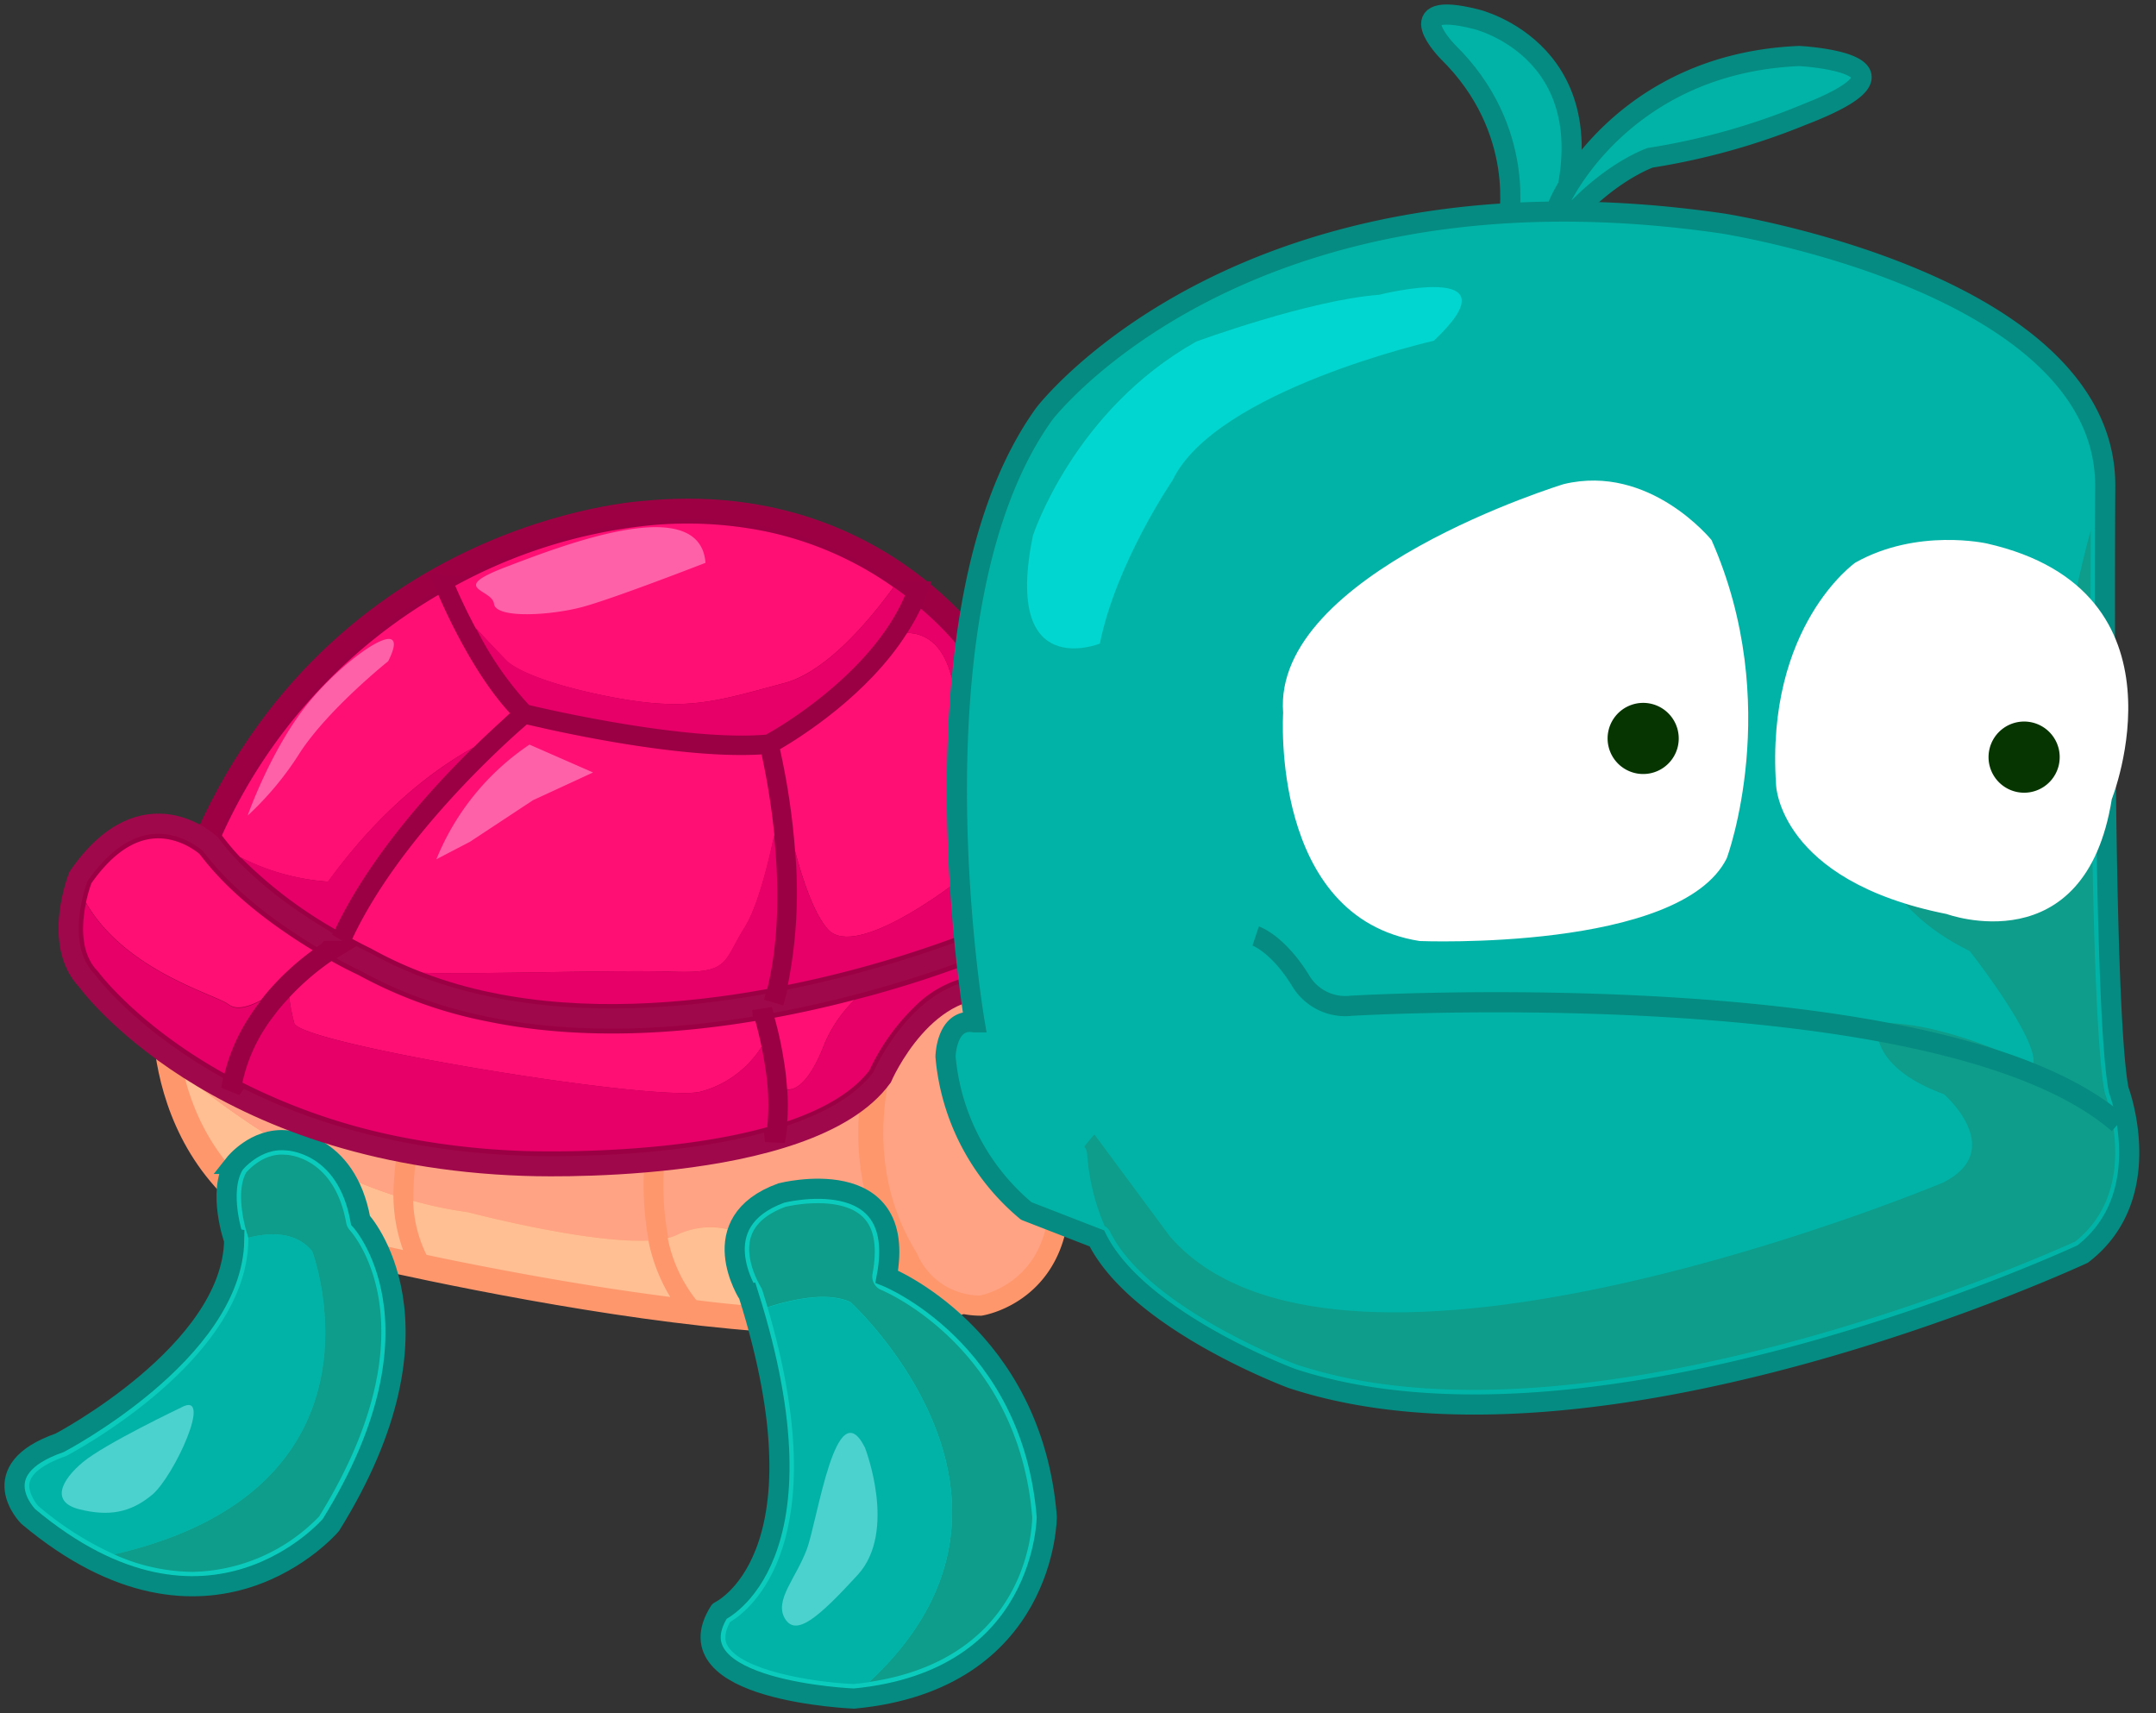 <svg viewBox="0 0 107 85" fill="none" xmlns="http://www.w3.org/2000/svg" id="R-2">
                <rect x="0" y="0" width="107" height="85" fill="#333333" stroke="none"/>
                <g clip-path="url(#clip0)">
                  <path
                    d="M8.082 49.452s-.99 9.623 8.562 12.562c0 0 30.112 7.31 32.31 1.375 0 0 2.675-7.48 2.617-7.98-.058-.503 1.307-3.993.747-5.253-.56-1.26-4.035-5.086-4.035-5.086s-38.421.473-40.201 4.382z"
                    fill="#FF976D"
                    stroke="#FF976D"
                  ></path>
                  <path
                    d="M45.178 49.008s-4.057 7.028-.122 13.403a3.92 3.92 0 003.61 2.375s4.566-.7 3.84-6.747c-.004 0-3.256-11.309-7.328-9.03v0z"
                    fill="#FFA384"
                    stroke="#FF976D"
                  ></path>
                  <path
                    d="M21.032 54s-2.421 4.98.153 8.164m12.006-6.856S31.648 60.902 35 64l-1.809-8.692z"
                    stroke="#FF976D"
                  ></path>
                  <path
                    d="M51.791 58.184a43.847 43.847 0 00-.52-1.6c-.14-.4-.278-.754-.433-1.14-1.111-2.772-2.732-5.67-4.292-5.988a1.354 1.354 0 00-.837.094c-.57 1.115-3.357 7.107-.04 12.482a.87.87 0 01.065.13 3.16 3.16 0 001.913 1.729c.119.04.24.076.361.105.172.031.346.052.52.06h.083c.347-.082.68-.21.993-.382 1.09-.588 2.584-2.04 2.187-5.49z"
                    fill="#FFA384"
                  ></path>
                  <path
                    d="M16.857 61.306c.029 0 1.238.3 3.148.722a8.063 8.063 0 01-.48-2.725c-4.105-1.343-7.714-3.776-10.389-5.974.682 2.801 2.58 6.396 7.721 7.977z"
                    fill="#FFBF93"
                  ></path>
                  <path
                    d="M44.399 62.736c-4.061-6.65-.03-13.79.144-14.078a.722.722 0 01.274-.27 2.852 2.852 0 012.007-.336c1.885.382 3.44 2.721 4.545 5.028.245-.975.484-2.166.278-2.635-.361-.798-2.364-3.173-3.693-4.65-1.761.026-10.381.185-19.077.722C11.71 47.58 9.154 49.192 8.775 49.67a12.844 12.844 0 00.361 3.66c2.675 2.198 6.284 4.631 10.389 5.974.019-1.785.375-3.55 1.05-5.202a.481.481 0 11.884.383 13.313 13.313 0 00-.942 5.1c.899.255 1.814.445 2.74.57 0 0 5.815 1.542 8.934 1.401a14.96 14.96 0 01.104-5.956.495.495 0 01.582-.36.475.475 0 01.36.58 14.243 14.243 0 00-.072 5.603 2.4 2.4 0 00.43-.145 3.818 3.818 0 013.87.304s3.443-.033 4.006.819c.206.31.99 1.332 1.971 2.505a15.66 15.66 0 002.465-.325 4.692 4.692 0 01-1.508-1.844z"
                    fill="#FFA384"
                  ></path>
                  <path
                    d="M23.246 60.155a19.947 19.947 0 01-2.74-.57c.023.93.249 1.846.661 2.681l.852.18c4.162.853 7.941 1.488 11.244 1.91a8.61 8.61 0 01-1.083-2.797c-3.119.137-8.934-1.404-8.934-1.404zm14.2 1.436a3.818 3.818 0 00-3.876-.303c-.139.062-.282.11-.43.145a7.182 7.182 0 001.419 3.079c2.936.384 5.899.52 8.858.404-.982-1.173-1.765-2.195-1.971-2.505-.556-.852-4-.82-4-.82z"
                    fill="#FFBF93"
                  ></path>
                  <path
                    d="M37.15 64.252s-2.346-3.61 1.625-5.054c0 0 6.317-1.624 5.234 4.151 0 0 7.22 2.888 7.941 11.912 0 0 0 8.122-9.566 9.024 0 0-9.204-.36-6.677-4.331 0-.007 5.595-2.534 1.444-15.702v0z"
                    fill="#0BCBBD"
                    stroke="#058B81"
                  ></path>
                  <path
                    d="M51.228 75.283c-.693-8.458-7.418-11.244-7.486-11.27a.722.722 0 01-.44-.804c.227-1.224.108-2.13-.362-2.693-.56-.672-1.588-.812-2.35-.812a7.445 7.445 0 00-1.606.18c-.917.34-1.49.83-1.7 1.444-.39 1.148.462 2.501.47 2.527a.634.634 0 01.082.173c.09.285.174.56.253.837 1.267-.407 2.982-.772 4.111-.26 0 0 10.714 9.772.932 18.857 7.836-1.162 8.089-7.634 8.096-8.18z"
                    fill="#0E9C8B"
                  ></path>
                  <path
                    d="M42.204 64.613c-1.13-.513-2.844-.148-4.111.26 3.414 11.612-.805 14.98-1.867 15.619-.36.678-.202 1.014-.14 1.13.653 1.248 4.176 1.851 6.28 1.941.264-.025.52-.057.77-.094 9.781-9.092-.932-18.856-.932-18.856z"
                    fill="#01B3A6"
                  ></path>
                  <path
                    d="M42.926 71.832s1.624 4.151-.361 6.317c-1.985 2.166-3.068 3.068-3.61 2.166-.541-.903.542-1.986 1.083-3.43.542-1.443 1.444-7.94 2.888-5.053z"
                    fill="#4BD2CF"
                  ></path>
                  <path
                    d="M11.637 57.754s1.03-1.306 2.567-1.17c0 0 2.985.037 3.689 3.971 0 0 4.758 5.097-1.473 15.118 0 0-6.031 7.11-15.02-.426 0 0-2.295-2.307 1.56-3.653 0 0 8.573-4.487 8.663-10.057-.01 0-.855-2.411.014-3.783v0z"
                    fill="#0BCBBD"
                    stroke="#058B81"
                  ></path>
                  <path
                    d="M15.493 62.086c-.798-.975-2.08-.95-3.17-.668a.872.872 0 010 .137C12.237 67.486 3.66 72.05 3.3 72.24l-.097.04c-1.007.36-1.621.805-1.733 1.277-.112.473.336 1.083.433 1.174a15.902 15.902 0 003.769 2.4c14.243-3.306 9.822-15.045 9.822-15.045z"
                    fill="#01B3A6"
                  ></path>
                  <path
                    d="M17.362 61.046a.772.772 0 01-.18-.36c-.585-3.27-2.888-3.383-2.996-3.386h-.047c-1.025-.094-1.776.722-1.913.87-.524.898-.13 2.562.068 3.136 0 .036.022.076.03.112 1.082-.281 2.37-.307 3.169.668 0 0 4.421 11.746-9.826 15.045a9.65 9.65 0 003.88.866 8.97 8.97 0 006.292-2.75c5.78-9.346 1.7-14.006 1.523-14.2z"
                    fill="#0E9C8B"
                  ></path>
                  <path
                    d="M8.995 69.84s-3.79 1.804-4.873 2.707c-1.083.902-1.624 1.985-.18 2.346 1.444.361 2.526.18 3.61-.722 1.082-.902 3.068-5.227 1.443-4.332z"
                    fill="#4BD2CF"
                  ></path>
                  <path
                    d="M49.124 32.949s-5.245-8.764-17.114-7.598c0 0-15.882.837-22.452 17.687 0 0-.776 4.591.415 5.162 1.192.57 5.931 3.837 8.353 4.003 2.422.166 15.475 1.205 15.475 1.205s2.646-.115 4.252-.769c1.606-.653 8.512-3.97 8.923-4.396.412-.426 2.772-.744 3.184-1.148.411-.404 1.13-12.72-1.036-14.146v0z"
                    fill="#9C0044"
                    stroke="#9D0143"
                  ></path>
                  <path
                    d="M49.282 46.565s-18.697 8.128-31.187 1.147c0 0-5.086-2.35-7.652-5.826 0 0-3.289-3.13-6.552 1.61 0 0-1.335 3.328.419 5.162 0 0 6.252 8.663 21.697 9.19 0 0 14.129.6 17.767-4.386 0 0 2.195-5.118 6.137-4.313l-.629-2.584z"
                    fill="#9C0044"
                    stroke="#9F084A"
                  ></path>
                  <path
                    d="M38.158 36.923s1.87 7.263.238 12.825M22.08 29.047s1.744 4.288 3.938 6.375c0 0 7.794 1.923 12.14 1.501 0 0 5.692-3.01 7.363-7.58l-23.44-.296zm-5.76 18.146s-4.213 2.577-4.845 6.858l4.844-6.858zm21.51 2.93s1.208 3.686.63 6.498l-.63-6.497zM26.017 35.423s-6.414 5.32-9.082 11.16l9.082-11.16z"
                    stroke="#9C0044"
                  ></path>
                  <path
                    d="M29.96 34.512c4.007.82 5.331.36 8.97-.621 1.938-.52 3.97-2.769 5.414-4.754a16.988 16.988 0 00-6.443-2.787 19.494 19.494 0 00-5.83-.263 25.478 25.478 0 00-9.478 2.978c.148.36.509 1.155 1.014 2.108.888.953 1.545 1.635 1.545 1.635s.809.885 4.808 1.704z"
                    fill="#FF0F74"
                  ></path>
                  <path
                    d="M38.94 33.891c-3.638.975-4.962 1.444-8.97.62-4.006-.822-4.807-1.721-4.807-1.721s-.657-.664-1.545-1.635a16.407 16.407 0 002.639 3.83c1.007.242 7.822 1.804 11.756 1.469.672-.361 5.267-3.057 6.902-6.909-.18-.137-.361-.274-.563-.408-1.458 1.985-3.473 4.234-5.411 4.754z"
                    fill="#E60068"
                  ></path>
                  <path
                    d="M28.155 36.389c-.938-.191-1.653-.361-2.01-.44-1.04.895-6.288 5.584-8.663 10.64.559.3.916.47.93.477l.048.026c.823.455 1.678.85 2.559 1.18 2.718.083 9.793-.152 12.302-.058 2.927.108 2.552-.462 3.645-2.202.614-.982 1.134-3.003 1.466-4.577a36.018 36.018 0 00-.635-4c-2.96.185-7.115-.526-9.642-1.046z"
                    fill="#FF0F74"
                  ></path>
                  <path
                    d="M33.306 48.214c-2.526-.094-9.583.14-12.301.058 1.118.423 2.268.755 3.44.992 4.577.939 9.446.574 13.633-.19.625-2.528.57-5.358.34-7.639-.333 1.574-.852 3.61-1.466 4.577-1.094 1.74-.718 2.31-3.646 2.202z"
                    fill="#E60068"
                  ></path>
                  <path
                    d="M41.103 46.128c1.408 1.516 6.382-2.38 6.382-2.38 2.418-2.208-.328-10.384-.328-10.384-.452-1.502-1.314-1.938-2.134-1.96-1.935 3.068-5.252 5.15-6.313 5.775.372 1.664.623 3.353.75 5.054.394 1.502.968 3.151 1.643 3.895z"
                    fill="#FF0F74"
                  ></path>
                  <path
                    d="M48.73 33.57a.772.772 0 01-.223-.235 15.1 15.1 0 00-2.809-3.133c-.199.415-.425.816-.675 1.202.82.022 1.682.458 2.133 1.96 0 0 2.747 8.176.329 10.385 0 0-4.974 3.895-6.382 2.379-.69-.744-1.249-2.394-1.642-3.892a23.49 23.49 0 01-.361 6.635 56.192 56.192 0 009.88-2.96.722.722 0 01.61 0l.068.047c.383-2.859.437-11.508-.928-12.388z"
                    fill="#E60068"
                  ></path>
                  <path
                    d="M16.287 43.749c2.61-3.61 5.295-5.599 7.219-6.663.78-.77 1.444-1.354 1.805-1.697-1.762-1.895-3.148-4.924-3.556-5.87a26.351 26.351 0 00-10.742 11.938c.284.378.589.74.913 1.083a11.326 11.326 0 004.36 1.209z"
                    fill="#FF0F74"
                  ></path>
                  <path
                    d="M23.492 37.086c-1.91 1.082-4.596 3.053-7.22 6.663a11.326 11.326 0 01-4.331-1.213 21.883 21.883 0 004.692 3.577c1.726-3.631 4.772-6.984 6.859-9.027z"
                    fill="#E60068"
                  ></path>
                  <path
                    d="M35.014 27.928s-4.549 1.772-6.108 2.19c-1.56.42-4.299.593-4.39-.158-.09-.75-2.31-.722.622-1.837 2.93-1.116 9.598-3.69 9.876-.195zm-15.75 4.884s-2.938 2.346-4.363 4.512a15.414 15.414 0 01-2.61 3.147s1.195-3.44 3.14-5.743c1.946-2.303 5.072-4.367 3.834-1.916zm7.014 4.136l3.155 1.383-2.978 1.375-3.126 2.061-1.671.87a12.514 12.514 0 014.62-5.689z"
                    fill="#FF61A9"
                  ></path>
                  <path
                    d="M15.521 47.15c-1.559-.947-3.63-2.39-5.154-4.195-.159-.188-.31-.38-.459-.57l-.06-.055a3.762 3.762 0 00-.622-.39 3.31 3.31 0 00-.808-.281c-1.365-.282-2.671.451-3.88 2.166a7.043 7.043 0 00-.271.96c1.956 3.404 6.44 4.555 7.085 5.053.383.3 1.015.102 1.596-.209.104-.13.206-.263.31-.386.67-.784 1.43-1.486 2.264-2.094z"
                    fill="#FF0F74"
                  ></path>
                  <path
                    d="M11.352 49.86c-.646-.505-5.129-1.657-7.085-5.053-.206.985-.31 2.45.563 3.364l.065.076c.029.04 1.967 2.642 6.248 5.024a9.148 9.148 0 011.245-2.833c.134-.21.275-.408.415-.596.047-.065.098-.123.145-.184-.581.303-1.213.516-1.596.202z"
                    fill="#E60068"
                  ></path>
                  <path
                    d="M24.156 50.68a22.254 22.254 0 01-6.39-2.31 20.09 20.09 0 01-1.317-.68 12.628 12.628 0 00-2.093 1.806c.054.43.137.855.249 1.274.278 1.04 18.106 3.97 20.185 3.393a5.162 5.162 0 003.007-2.217 19.351 19.351 0 00-.31-1.285c-4.12.686-8.826.957-13.331.018z"
                    fill="#FF0F74"
                  ></path>
                  <path
                    d="M34.79 54.166c-2.08.56-19.907-2.353-20.185-3.393a9.785 9.785 0 01-.25-1.274c-.075.083-.155.162-.23.253-.16.18-.318.36-.47.566-.151.206-.3.387-.418.578a8.121 8.121 0 00-1.206 2.823 30.479 30.479 0 007.746 2.675c2.062.412 4.154.653 6.256.721.1 0 6.858.26 12.045-1.187.083-.847.07-1.7-.04-2.545a16.327 16.327 0 00-.108-.722c-.04-.227-.087-.494-.133-.722a5.162 5.162 0 01-3.007 2.227zm14.16-5.869l-.166-.7v-.036l-.325.126a48.72 48.72 0 01-1.465.534c-1.01.361-2.278.766-3.74 1.17l-.837.22a6.748 6.748 0 00-1.473 2.13c-.877 2.277-1.642 2.36-1.873 2.324a11.47 11.47 0 010 1.578c1.74-.592 3.216-1.408 4.075-2.527a10.725 10.725 0 012.256-3.173 5.414 5.414 0 013.292-1.574c.09 0 .177-.021.267-.025l-.01-.047z"
                    fill="#E60068"
                  ></path>
                  <path
                    d="M40.937 51.74a6.746 6.746 0 011.473-2.129 55.29 55.29 0 01-3.97.888c.075.267.169.628.263 1.054.047.227.097.47.14.722.044.253.08.48.116.722.047.336.08.69.105 1.047.23.057 1.003-.026 1.873-2.303z"
                    fill="#FF0F74"
                  ></path>
                  <path
                    d="M74.857 11.031s.95-4.577-2.996-8.454c0 0-2.603-2.635 1.397-1.624 0 0 6.927 1.639 4.035 10.266 0 0-2.736 4.183-2.436-.188z"
                    fill="#01B3A6"
                    stroke="#058B81"
                  ></path>
                  <path
                    d="M77.347 10.136c.16-.455 3.314-6.996 11.949-7.357 0 0 6.858.361.151 2.946A33.845 33.845 0 0181.9 7.829s-2.703.917-5.097 4.332l.545-2.025z"
                    fill="#01B3A6"
                    stroke="#058B81"
                  ></path>
                  <path
                    d="M48.37 50.73s-3.498-20.51 3.45-30.187c0 0 9.811-12.912 33.642-9.458 0 0 19.037 2.924 19.019 13.027 0 0-.18 25.557.664 29.96 0 0 1.993 5.245-1.786 8.155 0 0-24.008 11.19-39.248 6.172 0 0-7.642-2.837-9.674-6.948l-3.505-1.361a11.248 11.248 0 01-4.007-7.66s.037-1.953 1.444-1.7v0z"
                    fill="#01B3A6"
                    stroke="#058B81"
                  ></path>
                  <path
                    d="M104.485 54.314a.814.814 0 01-.033-.119c-.722-3.692-.722-21.56-.689-27.892-.913 3.4-1.769 7.657-1.13 10.024 1.173 4.368-9.717 5.105-9.717 5.105s.115 3.443 4.837 5.757c0 0 3.584 4.555 3.133 5.696 0 0-4.48-2.27-7.688-2.112 0 0-.618 2.09 3.28 3.523 0 0 3.174 2.769-.053 4.39 0 0-29.867 12.496-38.371 2.66l-3.74-5.053s-.223.248-.498.599a.721.721 0 01.141.397 11 11 0 00.866 3.548c.119.068.214.17.275.292 1.884 3.812 9.204 6.566 9.28 6.592 1.022.33 2.065.591 3.122.78 14.323 2.562 34.13-6.274 35.49-6.895 3.224-2.563 1.567-7.1 1.495-7.292z"
                    fill="#0E9C8B"
                  ></path>
                  <path
                    d="M62.317 46.445s1.083.361 2.216 2.191a2.581 2.581 0 002.527 1.271s29.328-1.754 38.075 5.844"
                    stroke="#058B81"
                  ></path>
                  <path
                    d="M77.607 24.022s-14.474 4.415-13.926 11.353c0 0-.675 10.15 6.776 11.32 0 0 12.944.526 15.243-4.112 0 0 2.837-7.642-.758-15.785 0 .004-3.064-3.804-7.335-2.776zm14.472 3.895s-4.47 3.126-3.935 11.031c0 0 .126 4.75 8.468 6.407 0 0 6.88 2.527 8.194-5.703 0 0 4.137-10.342-6.201-12.684 0 0-3.447-.78-6.526.949z"
                    fill="#fff"
                  ></path>
                  <path
                    d="M83.289 36.938a1.765 1.765 0 11-3.475-.62 1.765 1.765 0 013.475.62zm18.904.942a1.765 1.765 0 11-3.476-.621 1.765 1.765 0 013.476.62z"
                    fill="#063501"
                  ></path>
                  <path
                    d="M71.16 16.908s-10.828 2.45-12.965 6.923c0 0-2.801 4.093-3.61 8.104 0 0-4.822 1.96-3.324-5.35 0 0 2.01-6.22 8.114-9.638 0 0 5.577-2.054 9.071-2.32-.014 0 6.996-1.762 2.715 2.28z"
                    fill="#01D6D0"
                  ></path>
                </g>
                <defs>
                  <clipPath id="clip0">
                    <path fill="#fff" d="M0 0h106.405v85H0z"></path>
                  </clipPath>
                </defs>
              </svg>